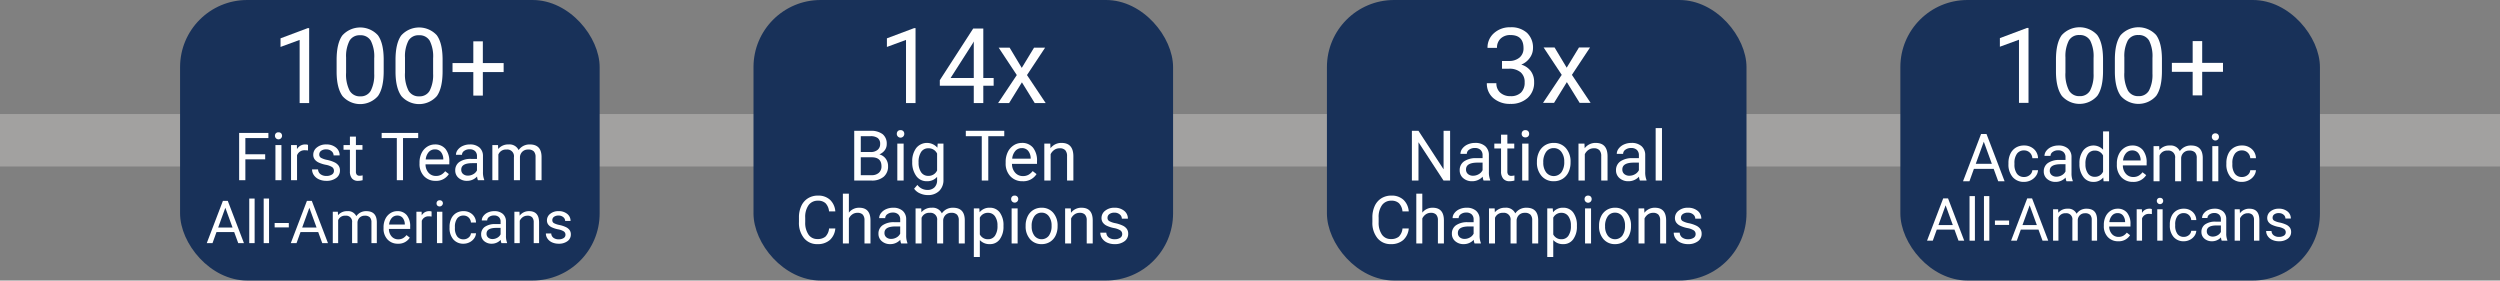 <svg id="Layer_1" data-name="Layer 1" xmlns="http://www.w3.org/2000/svg" viewBox="0 0 715 80.229"><rect x="0" y="0" width="715" height="80.229" fill="#808080" stroke="none"/><defs><style>.cls-1{fill:#a2a1a0;}.cls-2{fill:#183159;}.cls-3{fill:#fff;}</style></defs><rect class="cls-1" y="32.614" width="715" height="15"/><rect class="cls-2" x="51.5" width="120" height="80.229" rx="19.2"/><rect class="cls-2" x="379.5" width="120" height="80.229" rx="19.2"/><rect class="cls-2" x="543.5" width="120" height="80.229" rx="19.2"/><rect class="cls-2" x="215.5" width="120" height="80.229" rx="19.2"/><path class="cls-3" d="M88.421,31.98H85.697V13.918L80.233,15.925V13.464l7.764-2.915h.425Z" transform="translate(0 -2.501)"/><path class="cls-3" d="M109.735,22.883q0,4.761-1.626,7.075a6.756,6.756,0,0,1-10.137.051q-1.641-2.263-1.699-6.76V19.631q0-4.702,1.626-6.987a6.878,6.878,0,0,1,10.166-.081q1.626,2.205,1.67,6.804Zm-2.71-3.706a9.93,9.93,0,0,0-.967-5.017,3.328,3.328,0,0,0-3.062-1.575,3.284,3.284,0,0,0-3.032,1.567,9.695,9.695,0,0,0-.981,4.819v4.336a10.089,10.089,0,0,0,1.003,5.105,3.321,3.321,0,0,0,3.04,1.648,3.276,3.276,0,0,0,2.981-1.553,9.724,9.724,0,0,0,1.018-4.893Z" transform="translate(0 -2.501)"/><path class="cls-3" d="M126.581,22.883q0,4.761-1.626,7.075a6.756,6.756,0,0,1-10.137.051q-1.641-2.263-1.699-6.76V19.631q0-4.702,1.626-6.987a6.878,6.878,0,0,1,10.166-.081q1.626,2.205,1.67,6.804Zm-2.71-3.706a9.93,9.93,0,0,0-.967-5.017,3.328,3.328,0,0,0-3.062-1.575,3.284,3.284,0,0,0-3.032,1.567,9.695,9.695,0,0,0-.981,4.819v4.336a10.089,10.089,0,0,0,1.003,5.105,3.321,3.321,0,0,0,3.04,1.648,3.276,3.276,0,0,0,2.981-1.553,9.724,9.724,0,0,0,1.018-4.893Z" transform="translate(0 -2.501)"/><path class="cls-3" d="M138.094,20.539h5.947V23.103h-5.947V29.841h-2.725V23.103h-5.947V20.539h5.947V14.314h2.725Z" transform="translate(0 -2.501)"/><path class="cls-3" d="M75.843,48.071H70.174v5.965H68.393V40.528h8.368V41.985H70.174v4.629h5.668Z" transform="translate(0 -2.501)"/><path class="cls-3" d="M78.635,41.336a1.023,1.023,0,0,1,.255-.705.958.958,0,0,1,.756-.288.974.974,0,0,1,.761.288,1.015,1.015,0,0,1,.26.705,1.016,1.016,0,1,1-2.032,0Zm1.855,12.701H78.774V43.998h1.716Z" transform="translate(0 -2.501)"/><path class="cls-3" d="M88.089,45.538a5.182,5.182,0,0,0-.844-.065,2.261,2.261,0,0,0-2.292,1.438v7.125H83.237V43.998h1.67l.028,1.16a2.672,2.672,0,0,1,2.394-1.345,1.756,1.756,0,0,1,.761.13Z" transform="translate(0 -2.501)"/><path class="cls-3" d="M95.511,51.374a1.262,1.262,0,0,0-.524-1.081,5.038,5.038,0,0,0-1.827-.664,8.651,8.651,0,0,1-2.069-.668,2.948,2.948,0,0,1-1.132-.928,2.219,2.219,0,0,1-.366-1.28,2.604,2.604,0,0,1,1.044-2.087,4.075,4.075,0,0,1,2.667-.854,4.197,4.197,0,0,1,2.77.881,2.8,2.8,0,0,1,1.062,2.254H95.409a1.551,1.551,0,0,0-.598-1.215,2.246,2.246,0,0,0-1.508-.51,2.347,2.347,0,0,0-1.466.408,1.286,1.286,0,0,0-.529,1.067,1.04,1.04,0,0,0,.492.937,6.033,6.033,0,0,0,1.776.603,9.284,9.284,0,0,1,2.083.687,3.035,3.035,0,0,1,1.183.96,2.359,2.359,0,0,1,.385,1.368,2.57,2.57,0,0,1-1.076,2.157,4.516,4.516,0,0,1-2.792.812,5.058,5.058,0,0,1-2.134-.427,3.466,3.466,0,0,1-1.452-1.192,2.874,2.874,0,0,1-.524-1.656h1.716a1.777,1.777,0,0,0,.691,1.369,2.681,2.681,0,0,0,1.702.505,2.771,2.771,0,0,0,1.563-.394A1.212,1.212,0,0,0,95.511,51.374Z" transform="translate(0 -2.501)"/><path class="cls-3" d="M101.791,41.568V43.998h1.874v1.327h-1.874v6.233a1.394,1.394,0,0,0,.25.906,1.054,1.054,0,0,0,.854.302,4.16,4.16,0,0,0,.816-.111v1.383a5.002,5.002,0,0,1-1.317.185,2.137,2.137,0,0,1-1.735-.696A2.989,2.989,0,0,1,100.075,51.55v-6.225H98.248V43.998h1.828V41.568Z" transform="translate(0 -2.501)"/><path class="cls-3" d="M119.604,41.985h-4.342V54.036h-1.772V41.985h-4.333V40.528H119.604Z" transform="translate(0 -2.501)"/><path class="cls-3" d="M124.586,54.222a4.385,4.385,0,0,1-3.321-1.341,4.974,4.974,0,0,1-1.28-3.585v-.315a6.02,6.02,0,0,1,.571-2.667,4.448,4.448,0,0,1,1.596-1.837,4.013,4.013,0,0,1,2.222-.663,3.761,3.761,0,0,1,3.043,1.29,5.584,5.584,0,0,1,1.085,3.692V49.509h-6.8a3.569,3.569,0,0,0,.867,2.398,2.728,2.728,0,0,0,2.111.914,2.989,2.989,0,0,0,1.54-.371,3.867,3.867,0,0,0,1.104-.983l1.048.816A4.215,4.215,0,0,1,124.586,54.222Zm-.213-8.999a2.289,2.289,0,0,0-1.744.756,3.676,3.676,0,0,0-.872,2.12h5.028v-.13a3.273,3.273,0,0,0-.705-2.027A2.157,2.157,0,0,0,124.373,45.223Z" transform="translate(0 -2.501)"/><path class="cls-3" d="M136.684,54.036a3.587,3.587,0,0,1-.241-1.058,3.829,3.829,0,0,1-2.857,1.243,3.543,3.543,0,0,1-2.436-.84,2.716,2.716,0,0,1-.951-2.129,2.84,2.84,0,0,1,1.192-2.436,5.622,5.622,0,0,1,3.354-.867h1.67v-.789a1.929,1.929,0,0,0-.538-1.433A2.162,2.162,0,0,0,134.29,45.195a2.503,2.503,0,0,0-1.54.464,1.367,1.367,0,0,0-.622,1.123h-1.726a2.368,2.368,0,0,1,.534-1.452,3.642,3.642,0,0,1,1.447-1.108,4.869,4.869,0,0,1,2.008-.408,3.97,3.97,0,0,1,2.718.867,3.132,3.132,0,0,1,1.021,2.389v4.62a5.64,5.64,0,0,0,.353,2.199v.148Zm-2.848-1.308a3.016,3.016,0,0,0,1.531-.417,2.527,2.527,0,0,0,1.048-1.085V49.166h-1.345q-3.155,0-3.154,1.846a1.561,1.561,0,0,0,.538,1.262A2.066,2.066,0,0,0,133.835,52.728Z" transform="translate(0 -2.501)"/><path class="cls-3" d="M142.436,43.998l.046,1.113a3.707,3.707,0,0,1,2.978-1.299,2.87,2.87,0,0,1,2.867,1.614,3.805,3.805,0,0,1,1.303-1.169,3.851,3.851,0,0,1,1.897-.445q3.302,0,3.358,3.498v6.726h-1.716v-6.624a2.305,2.305,0,0,0-.492-1.609,2.165,2.165,0,0,0-1.651-.534,2.273,2.273,0,0,0-1.586.571,2.311,2.311,0,0,0-.733,1.535v6.661h-1.726V47.459a1.915,1.915,0,0,0-2.143-2.189,2.296,2.296,0,0,0-2.31,1.438v7.329H140.812V43.998Z" transform="translate(0 -2.501)"/><path class="cls-3" d="M66.979,68.873H61.916l-1.137,3.163H59.135L63.75,59.95h1.395l4.624,12.086H68.133Zm-4.582-1.303h4.109l-2.059-5.653Z" transform="translate(0 -2.501)"/><path class="cls-3" d="M72.823,72.036H71.287V59.286h1.536Z" transform="translate(0 -2.501)"/><path class="cls-3" d="M76.948,72.036H75.413V59.286h1.536Z" transform="translate(0 -2.501)"/><path class="cls-3" d="M82.601,67.528H78.55V66.276h4.051Z" transform="translate(0 -2.501)"/><path class="cls-3" d="M91.01,68.873H85.946l-1.137,3.163H83.166l4.615-12.086h1.395l4.624,12.086H92.164Zm-4.582-1.303h4.109L88.478,61.917Z" transform="translate(0 -2.501)"/><path class="cls-3" d="M96.629,63.055l.042.996a3.315,3.315,0,0,1,2.665-1.162,2.567,2.567,0,0,1,2.565,1.444,3.4,3.4,0,0,1,1.167-1.046,3.444,3.444,0,0,1,1.697-.398q2.955,0,3.005,3.129v6.019H106.233V66.11a2.061,2.061,0,0,0-.44-1.44,1.937,1.937,0,0,0-1.478-.478,2.039,2.039,0,0,0-1.419.511,2.071,2.071,0,0,0-.656,1.374v5.96h-1.544V66.151a1.714,1.714,0,0,0-1.917-1.959,2.054,2.054,0,0,0-2.067,1.287v6.558H95.177V63.055Z" transform="translate(0 -2.501)"/><path class="cls-3" d="M113.812,72.202a3.924,3.924,0,0,1-2.972-1.199,4.453,4.453,0,0,1-1.146-3.209v-.282a5.391,5.391,0,0,1,.51-2.386,3.985,3.985,0,0,1,1.428-1.644,3.585,3.585,0,0,1,1.988-.594,3.366,3.366,0,0,1,2.723,1.153,4.997,4.997,0,0,1,.971,3.304v.64h-6.084a3.191,3.191,0,0,0,.776,2.146,2.439,2.439,0,0,0,1.888.817,2.671,2.671,0,0,0,1.378-.332,3.447,3.447,0,0,0,.988-.879l.938.73A3.771,3.771,0,0,1,113.812,72.202Zm-.191-8.052a2.048,2.048,0,0,0-1.561.677,3.286,3.286,0,0,0-.78,1.896h4.499v-.116a2.924,2.924,0,0,0-.631-1.813A1.926,1.926,0,0,0,113.621,64.151Z" transform="translate(0 -2.501)"/><path class="cls-3" d="M123.433,64.433a4.566,4.566,0,0,0-.755-.059,2.023,2.023,0,0,0-2.05,1.287v6.375h-1.536V63.055h1.494l.025,1.037a2.392,2.392,0,0,1,2.142-1.203,1.559,1.559,0,0,1,.681.116Z" transform="translate(0 -2.501)"/><path class="cls-3" d="M124.852,60.672a.918.918,0,0,1,.228-.631.858.858,0,0,1,.677-.257.871.871,0,0,1,.681.257.907.907,0,0,1,.232.631.951.951,0,0,1-1.59.623A.889.889,0,0,1,124.852,60.672Zm1.66,11.364h-1.536V63.055h1.536Z" transform="translate(0 -2.501)"/><path class="cls-3" d="M132.572,70.948a2.212,2.212,0,0,0,1.436-.498,1.75,1.75,0,0,0,.681-1.244h1.453a2.786,2.786,0,0,1-.531,1.469,3.496,3.496,0,0,1-1.308,1.112,3.775,3.775,0,0,1-1.73.415,3.7,3.7,0,0,1-2.918-1.225,4.879,4.879,0,0,1-1.083-3.35v-.257a5.41,5.41,0,0,1,.481-2.333,3.664,3.664,0,0,1,1.382-1.585,3.922,3.922,0,0,1,2.129-.564,3.605,3.605,0,0,1,2.511.904,3.237,3.237,0,0,1,1.066,2.35h-1.453a2.116,2.116,0,0,0-.66-1.432,2.052,2.052,0,0,0-1.465-.561,2.148,2.148,0,0,0-1.814.843,3.955,3.955,0,0,0-.643,2.436v.291a3.878,3.878,0,0,0,.639,2.391A2.16,2.16,0,0,0,132.572,70.948Z" transform="translate(0 -2.501)"/><path class="cls-3" d="M143.413,72.036a3.22,3.22,0,0,1-.216-.946,3.427,3.427,0,0,1-2.557,1.112,3.169,3.169,0,0,1-2.179-.751,2.43,2.43,0,0,1-.851-1.905,2.537,2.537,0,0,1,1.067-2.179,5.026,5.026,0,0,1,3-.776h1.494v-.706a1.726,1.726,0,0,0-.481-1.282,1.934,1.934,0,0,0-1.419-.478,2.241,2.241,0,0,0-1.378.415,1.224,1.224,0,0,0-.556,1.005H137.793a2.119,2.119,0,0,1,.477-1.299,3.256,3.256,0,0,1,1.295-.992,4.349,4.349,0,0,1,1.797-.365,3.55,3.55,0,0,1,2.432.776,2.797,2.797,0,0,1,.913,2.137v4.135a5.05,5.05,0,0,0,.315,1.967v.133Zm-2.548-1.17a2.699,2.699,0,0,0,1.37-.374,2.261,2.261,0,0,0,.938-.972V67.678h-1.204q-2.822,0-2.822,1.652a1.399,1.399,0,0,0,.481,1.129A1.849,1.849,0,0,0,140.864,70.866Z" transform="translate(0 -2.501)"/><path class="cls-3" d="M148.567,63.055l.05,1.129a3.272,3.272,0,0,1,2.689-1.295q2.847,0,2.872,3.212v5.936h-1.536V66.093a2.067,2.067,0,0,0-.444-1.437,1.78,1.78,0,0,0-1.357-.465,2.217,2.217,0,0,0-1.312.398,2.706,2.706,0,0,0-.88,1.046v6.4h-1.536V63.055Z" transform="translate(0 -2.501)"/><path class="cls-3" d="M161.724,69.653a1.132,1.132,0,0,0-.469-.967,4.52,4.52,0,0,0-1.636-.594,7.722,7.722,0,0,1-1.851-.598,2.624,2.624,0,0,1-1.013-.83,1.982,1.982,0,0,1-.328-1.146,2.331,2.331,0,0,1,.934-1.867,3.645,3.645,0,0,1,2.387-.764,3.753,3.753,0,0,1,2.478.788,2.506,2.506,0,0,1,.951,2.018h-1.544a1.386,1.386,0,0,0-.536-1.088,2.007,2.007,0,0,0-1.349-.456,2.095,2.095,0,0,0-1.312.365,1.149,1.149,0,0,0-.473.954.932.932,0,0,0,.44.839,5.418,5.418,0,0,0,1.59.539,8.339,8.339,0,0,1,1.863.614,2.722,2.722,0,0,1,1.059.859,2.115,2.115,0,0,1,.344,1.225,2.298,2.298,0,0,1-.963,1.93,4.038,4.038,0,0,1-2.499.727,4.518,4.518,0,0,1-1.909-.382,3.11,3.11,0,0,1-1.299-1.066,2.569,2.569,0,0,1-.469-1.481h1.536a1.592,1.592,0,0,0,.618,1.224,2.399,2.399,0,0,0,1.523.452,2.474,2.474,0,0,0,1.398-.353A1.084,1.084,0,0,0,161.724,69.653Z" transform="translate(0 -2.501)"/><path class="cls-3" d="M261.844,31.98h-2.725V13.918L253.656,15.925V13.464l7.764-2.915h.425Z" transform="translate(0 -2.501)"/><path class="cls-3" d="M281.224,24.817h2.959v2.212h-2.959v4.951h-2.725V27.028H268.788V25.432l9.551-14.78h2.886Zm-9.36,0h6.636v-10.459l-.322.586Z" transform="translate(0 -2.501)"/><path class="cls-3" d="M292.225,21.916,295.741,16.13h3.164L293.719,23.967l5.347,8.013h-3.135L292.269,26.047l-3.662,5.933h-3.149l5.347-8.013L285.619,16.13h3.135Z" transform="translate(0 -2.501)"/><path class="cls-3" d="M580.154,31.92h-2.725V13.859l-5.464,2.007V13.404l7.764-2.915h.425Z" transform="translate(0 -2.501)"/><path class="cls-3" d="M601.468,22.823q0,4.761-1.626,7.075a6.756,6.756,0,0,1-10.137.051q-1.641-2.263-1.699-6.76V19.571q0-4.702,1.626-6.987a6.878,6.878,0,0,1,10.166-.081q1.626,2.205,1.67,6.804Zm-2.71-3.706a9.93,9.93,0,0,0-.967-5.017,3.328,3.328,0,0,0-3.062-1.575,3.284,3.284,0,0,0-3.032,1.567,9.695,9.695,0,0,0-.981,4.819V23.248a10.088,10.088,0,0,0,1.004,5.105,3.321,3.321,0,0,0,3.039,1.648,3.277,3.277,0,0,0,2.981-1.553,9.725,9.725,0,0,0,1.018-4.893Z" transform="translate(0 -2.501)"/><path class="cls-3" d="M618.313,22.823q0,4.761-1.626,7.075a6.756,6.756,0,0,1-10.137.051q-1.641-2.263-1.699-6.76V19.571q0-4.702,1.626-6.987a6.878,6.878,0,0,1,10.166-.081q1.626,2.205,1.67,6.804Zm-2.71-3.706a9.93,9.93,0,0,0-.967-5.017,3.328,3.328,0,0,0-3.062-1.575,3.284,3.284,0,0,0-3.032,1.567,9.695,9.695,0,0,0-.981,4.819V23.248a10.088,10.088,0,0,0,1.004,5.105,3.321,3.321,0,0,0,3.039,1.648,3.277,3.277,0,0,0,2.981-1.553,9.725,9.725,0,0,0,1.018-4.893Z" transform="translate(0 -2.501)"/><path class="cls-3" d="M629.827,20.48h5.947v2.563h-5.947v6.738h-2.725V23.043h-5.947V20.48h5.947V14.254h2.725Z" transform="translate(0 -2.501)"/><path class="cls-3" d="M429.573,19.938h2.036A4.475,4.475,0,0,0,434.627,18.927a3.377,3.377,0,0,0,1.099-2.651q0-3.75-3.735-3.75a3.884,3.884,0,0,0-2.805,1.003,3.512,3.512,0,0,0-1.048,2.659h-2.71a5.441,5.441,0,0,1,1.854-4.211,6.749,6.749,0,0,1,4.709-1.677,6.671,6.671,0,0,1,4.731,1.597,5.768,5.768,0,0,1,1.714,4.438,4.681,4.681,0,0,1-.9,2.695,5.441,5.441,0,0,1-2.454,1.948,5.243,5.243,0,0,1,2.718,1.846,5.126,5.126,0,0,1,.959,3.149,5.818,5.818,0,0,1-1.875,4.556,7.021,7.021,0,0,1-4.878,1.685,7.206,7.206,0,0,1-4.885-1.626,5.394,5.394,0,0,1-1.883-4.292h2.725a3.486,3.486,0,0,0,1.099,2.695,4.179,4.179,0,0,0,2.944,1.011,4.1,4.1,0,0,0,3.003-1.025,3.952,3.952,0,0,0,1.04-2.944,3.586,3.586,0,0,0-1.143-2.856,4.978,4.978,0,0,0-3.296-1.025h-2.036Z" transform="translate(0 -2.501)"/><path class="cls-3" d="M448.074,21.857l3.516-5.786h3.164l-5.186,7.837,5.347,8.013h-3.135L448.118,25.988l-3.662,5.933h-3.149l5.347-8.013L441.468,16.071h3.135Z" transform="translate(0 -2.501)"/><path class="cls-3" d="M244.309,54.136V39.918h4.648a5.395,5.395,0,0,1,3.481.957,3.45,3.45,0,0,1,1.167,2.832,2.889,2.889,0,0,1-.566,1.763,3.669,3.669,0,0,1-1.543,1.187,3.298,3.298,0,0,1,1.821,1.226,3.518,3.518,0,0,1,.669,2.153,3.803,3.803,0,0,1-1.24,3.008,5.13,5.13,0,0,1-3.506,1.094Zm1.875-8.154h2.832a2.971,2.971,0,0,0,1.968-.616,2.067,2.067,0,0,0,.737-1.674,2.034,2.034,0,0,0-.684-1.708,3.357,3.357,0,0,0-2.08-.533h-2.773Zm0,1.504v5.117h3.096a2.979,2.979,0,0,0,2.065-.679,2.384,2.384,0,0,0,.757-1.87q0-2.569-2.793-2.568Z" transform="translate(0 -2.501)"/><path class="cls-3" d="M256.487,40.767a1.077,1.077,0,0,1,.269-.742,1.009,1.009,0,0,1,.796-.303,1.024,1.024,0,0,1,.801.303,1.068,1.068,0,0,1,.273.742,1.07,1.07,0,1,1-2.139,0Zm1.953,13.369H256.633V43.57h1.807Z" transform="translate(0 -2.501)"/><path class="cls-3" d="M260.901,48.765a6.21,6.21,0,0,1,1.143-3.931,3.939,3.939,0,0,1,6.045-.093l.088-1.172h1.65v10.312a4.298,4.298,0,0,1-1.216,3.232,4.487,4.487,0,0,1-3.267,1.182,5.431,5.431,0,0,1-2.236-.488,3.853,3.853,0,0,1-1.67-1.338l.938-1.084a3.533,3.533,0,0,0,2.842,1.436,2.769,2.769,0,0,0,2.056-.742,2.836,2.836,0,0,0,.737-2.09v-.908a3.713,3.713,0,0,1-2.959,1.25,3.61,3.61,0,0,1-3.003-1.494A6.528,6.528,0,0,1,260.901,48.765Zm1.816.205a4.737,4.737,0,0,0,.732,2.808,2.38,2.38,0,0,0,2.051,1.021,2.646,2.646,0,0,0,2.51-1.553V46.422A2.677,2.677,0,0,0,265.52,44.908a2.401,2.401,0,0,0-2.061,1.025A5.161,5.161,0,0,0,262.717,48.97Z" transform="translate(0 -2.501)"/><path class="cls-3" d="M287.219,41.451h-4.57V54.136h-1.865V41.451h-4.561v-1.533h10.996Z" transform="translate(0 -2.501)"/><path class="cls-3" d="M292.463,54.332a4.616,4.616,0,0,1-3.496-1.411,5.237,5.237,0,0,1-1.348-3.774v-.332a6.341,6.341,0,0,1,.601-2.808,4.684,4.684,0,0,1,1.68-1.934,4.224,4.224,0,0,1,2.339-.698,3.958,3.958,0,0,1,3.203,1.357,5.877,5.877,0,0,1,1.143,3.887v.752h-7.158a3.756,3.756,0,0,0,.913,2.524,2.87,2.87,0,0,0,2.222.962,3.148,3.148,0,0,0,1.621-.391,4.068,4.068,0,0,0,1.162-1.035l1.104.859A4.436,4.436,0,0,1,292.463,54.332Zm-.225-9.473a2.409,2.409,0,0,0-1.836.796,3.87,3.87,0,0,0-.918,2.231h5.293v-.137a3.441,3.441,0,0,0-.742-2.134A2.269,2.269,0,0,0,292.239,44.859Z" transform="translate(0 -2.501)"/><path class="cls-3" d="M300.383,43.57l.059,1.328a3.85,3.85,0,0,1,3.164-1.523q3.349,0,3.379,3.779v6.982h-1.807V47.144a2.432,2.432,0,0,0-.522-1.689,2.093,2.093,0,0,0-1.597-.547,2.608,2.608,0,0,0-1.543.469,3.183,3.183,0,0,0-1.035,1.23v7.529h-1.807V43.57Z" transform="translate(0 -2.501)"/><path class="cls-3" d="M238.901,67.85a4.97,4.97,0,0,1-1.582,3.308,5.182,5.182,0,0,1-3.539,1.164,4.758,4.758,0,0,1-3.836-1.717,6.902,6.902,0,0,1-1.443-4.592V64.714a7.702,7.702,0,0,1,.672-3.312,5.023,5.023,0,0,1,1.907-2.193,5.303,5.303,0,0,1,2.857-.766,4.883,4.883,0,0,1,3.451,1.201,5.033,5.033,0,0,1,1.512,3.326h-1.791a3.886,3.886,0,0,0-1.006-2.346,3.048,3.048,0,0,0-2.167-.725,3.186,3.186,0,0,0-2.676,1.262A5.799,5.799,0,0,0,230.292,64.755v1.31a5.957,5.957,0,0,0,.918,3.5,2.966,2.966,0,0,0,2.57,1.3,3.428,3.428,0,0,0,2.277-.672,3.731,3.731,0,0,0,1.053-2.343Z" transform="translate(0 -2.501)"/><path class="cls-3" d="M242.779,63.313a3.649,3.649,0,0,1,2.969-1.4q3.182,0,3.21,3.59V72.136H247.242V65.493a2.316,2.316,0,0,0-.496-1.605,1.993,1.993,0,0,0-1.517-.52,2.477,2.477,0,0,0-1.466.445,3.02,3.02,0,0,0-.983,1.169V72.136H241.063v-14.25h1.716Z" transform="translate(0 -2.501)"/><path class="cls-3" d="M257.725,72.136a3.595,3.595,0,0,1-.241-1.058,3.829,3.829,0,0,1-2.857,1.243,3.541,3.541,0,0,1-2.436-.84,2.716,2.716,0,0,1-.951-2.129,2.839,2.839,0,0,1,1.192-2.436,5.622,5.622,0,0,1,3.354-.867h1.67V65.261a1.927,1.927,0,0,0-.538-1.433,2.16,2.16,0,0,0-1.586-.534,2.506,2.506,0,0,0-1.54.464,1.367,1.367,0,0,0-.622,1.123h-1.726a2.367,2.367,0,0,1,.534-1.452,3.642,3.642,0,0,1,1.447-1.108,4.861,4.861,0,0,1,2.008-.408,3.97,3.97,0,0,1,2.718.867,3.131,3.131,0,0,1,1.02,2.389v4.62a5.643,5.643,0,0,0,.353,2.199v.148ZM254.877,70.827a3.016,3.016,0,0,0,1.531-.417,2.526,2.526,0,0,0,1.048-1.085V67.265h-1.345q-3.155,0-3.154,1.847a1.562,1.562,0,0,0,.538,1.262A2.069,2.069,0,0,0,254.877,70.827Z" transform="translate(0 -2.501)"/><path class="cls-3" d="M263.477,62.098l.046,1.113a3.706,3.706,0,0,1,2.978-1.299,2.87,2.87,0,0,1,2.867,1.614,3.805,3.805,0,0,1,1.303-1.169,3.851,3.851,0,0,1,1.897-.445q3.302,0,3.358,3.497V72.136h-1.716v-6.624a2.304,2.304,0,0,0-.492-1.609,2.163,2.163,0,0,0-1.651-.534,2.274,2.274,0,0,0-1.586.571,2.31,2.31,0,0,0-.733,1.535V72.136H268.023V65.558a1.915,1.915,0,0,0-2.143-2.189,2.296,2.296,0,0,0-2.31,1.438v7.329h-1.716V62.098Z" transform="translate(0 -2.501)"/><path class="cls-3" d="M286.995,67.228a6.015,6.015,0,0,1-1.048,3.693,3.361,3.361,0,0,1-2.839,1.4,3.68,3.68,0,0,1-2.876-1.16v4.834h-1.716V62.098h1.568l.083,1.113a3.534,3.534,0,0,1,2.913-1.299,3.423,3.423,0,0,1,2.862,1.363,6.08,6.08,0,0,1,1.053,3.795Zm-1.716-.194a4.438,4.438,0,0,0-.724-2.682,2.332,2.332,0,0,0-1.985-.983,2.523,2.523,0,0,0-2.338,1.383V69.548a2.528,2.528,0,0,0,2.356,1.373,2.32,2.32,0,0,0,1.962-.979A4.842,4.842,0,0,0,285.279,67.033Z" transform="translate(0 -2.501)"/><path class="cls-3" d="M289.185,59.435a1.023,1.023,0,0,1,.255-.705.958.958,0,0,1,.756-.288.974.974,0,0,1,.761.288,1.015,1.015,0,0,1,.26.705,1.016,1.016,0,1,1-2.032,0ZM291.04,72.136h-1.716V62.098H291.04Z" transform="translate(0 -2.501)"/><path class="cls-3" d="M293.332,67.024a5.935,5.935,0,0,1,.58-2.653,4.33,4.33,0,0,1,1.614-1.818,4.395,4.395,0,0,1,2.361-.64,4.232,4.232,0,0,1,3.316,1.419,5.46,5.46,0,0,1,1.267,3.776v.12a5.979,5.979,0,0,1-.562,2.631,4.259,4.259,0,0,1-1.604,1.813,4.45,4.45,0,0,1-2.398.649,4.221,4.221,0,0,1-3.308-1.42,5.433,5.433,0,0,1-1.266-3.757Zm1.726.204a4.294,4.294,0,0,0,.775,2.682,2.624,2.624,0,0,0,4.151-.014,4.698,4.698,0,0,0,.77-2.872,4.285,4.285,0,0,0-.784-2.676,2.493,2.493,0,0,0-2.083-1.025,2.465,2.465,0,0,0-2.05,1.011A4.664,4.664,0,0,0,295.057,67.228Z" transform="translate(0 -2.501)"/><path class="cls-3" d="M306.246,62.098l.056,1.262a3.657,3.657,0,0,1,3.006-1.447q3.182,0,3.21,3.59V72.136h-1.716V65.493a2.316,2.316,0,0,0-.496-1.605,1.993,1.993,0,0,0-1.517-.52,2.477,2.477,0,0,0-1.466.445,3.02,3.02,0,0,0-.983,1.169V72.136h-1.716V62.098Z" transform="translate(0 -2.501)"/><path class="cls-3" d="M320.95,69.474a1.262,1.262,0,0,0-.524-1.081,5.037,5.037,0,0,0-1.827-.664,8.65,8.65,0,0,1-2.069-.668,2.944,2.944,0,0,1-1.132-.928,2.219,2.219,0,0,1-.366-1.28,2.603,2.603,0,0,1,1.044-2.087,4.072,4.072,0,0,1,2.667-.854,4.199,4.199,0,0,1,2.77.881,2.801,2.801,0,0,1,1.062,2.255h-1.726a1.553,1.553,0,0,0-.598-1.216,2.245,2.245,0,0,0-1.508-.51,2.344,2.344,0,0,0-1.466.408,1.285,1.285,0,0,0-.529,1.066,1.04,1.04,0,0,0,.492.938,6.05,6.05,0,0,0,1.776.603,9.309,9.309,0,0,1,2.083.687,3.036,3.036,0,0,1,1.183.961,2.359,2.359,0,0,1,.385,1.368,2.57,2.57,0,0,1-1.076,2.157,4.516,4.516,0,0,1-2.792.812,5.058,5.058,0,0,1-2.134-.427,3.466,3.466,0,0,1-1.452-1.192A2.875,2.875,0,0,1,314.688,69.046h1.716a1.775,1.775,0,0,0,.691,1.369,2.681,2.681,0,0,0,1.702.506,2.771,2.771,0,0,0,1.563-.395A1.212,1.212,0,0,0,320.95,69.474Z" transform="translate(0 -2.501)"/><path class="cls-3" d="M414.729,54.136h-1.885l-7.158-10.957v10.957h-1.885V39.918h1.885l7.178,11.006V39.918h1.865Z" transform="translate(0 -2.501)"/><path class="cls-3" d="M424.3,54.136a3.831,3.831,0,0,1-.254-1.113,4.029,4.029,0,0,1-3.008,1.309,3.731,3.731,0,0,1-2.563-.884,2.861,2.861,0,0,1-1.001-2.241,2.989,2.989,0,0,1,1.255-2.563,5.917,5.917,0,0,1,3.53-.913h1.758v-.83a2.028,2.028,0,0,0-.566-1.509,2.274,2.274,0,0,0-1.67-.562,2.634,2.634,0,0,0-1.621.488,1.44,1.44,0,0,0-.654,1.182h-1.816a2.496,2.496,0,0,1,.562-1.528,3.842,3.842,0,0,1,1.523-1.167,5.126,5.126,0,0,1,2.114-.43,4.175,4.175,0,0,1,2.861.913,3.29,3.29,0,0,1,1.074,2.515v4.863a5.951,5.951,0,0,0,.371,2.314v.156Zm-2.998-1.377a3.175,3.175,0,0,0,1.611-.439,2.656,2.656,0,0,0,1.104-1.143v-2.168h-1.416q-3.319,0-3.32,1.943a1.646,1.646,0,0,0,.566,1.328A2.18,2.18,0,0,0,421.302,52.759Z" transform="translate(0 -2.501)"/><path class="cls-3" d="M431.106,41.011V43.57h1.973v1.396h-1.973v6.561a1.465,1.465,0,0,0,.264.953,1.11,1.11,0,0,0,.898.318,4.365,4.365,0,0,0,.859-.117v1.456a5.245,5.245,0,0,1-1.387.194,2.251,2.251,0,0,1-1.826-.732,3.146,3.146,0,0,1-.615-2.08V44.966H427.376V43.57h1.924V41.011Z" transform="translate(0 -2.501)"/><path class="cls-3" d="M435.198,40.767a1.08,1.08,0,0,1,.269-.742,1.01,1.01,0,0,1,.796-.303,1.024,1.024,0,0,1,.801.303,1.065,1.065,0,0,1,.273.742,1.031,1.031,0,0,1-.273.732,1.042,1.042,0,0,1-.801.293,1.027,1.027,0,0,1-.796-.293A1.044,1.044,0,0,1,435.198,40.767Zm1.953,13.369h-1.807V43.57h1.807Z" transform="translate(0 -2.501)"/><path class="cls-3" d="M439.563,48.756a6.249,6.249,0,0,1,.61-2.793,4.558,4.558,0,0,1,1.699-1.914,4.628,4.628,0,0,1,2.485-.674,4.455,4.455,0,0,1,3.491,1.494,5.748,5.748,0,0,1,1.333,3.975v.127a6.285,6.285,0,0,1-.591,2.769,4.484,4.484,0,0,1-1.689,1.909,4.679,4.679,0,0,1-2.524.684,4.446,4.446,0,0,1-3.481-1.494,5.719,5.719,0,0,1-1.333-3.955Zm1.816.215a4.524,4.524,0,0,0,.815,2.822,2.763,2.763,0,0,0,4.37-.015,4.939,4.939,0,0,0,.811-3.022,4.508,4.508,0,0,0-.825-2.817,2.623,2.623,0,0,0-2.192-1.079,2.595,2.595,0,0,0-2.158,1.064A4.906,4.906,0,0,0,441.38,48.97Z" transform="translate(0 -2.501)"/><path class="cls-3" d="M453.157,43.57l.059,1.328a3.851,3.851,0,0,1,3.164-1.523q3.35,0,3.379,3.779v6.982h-1.807V47.144a2.43,2.43,0,0,0-.522-1.689,2.093,2.093,0,0,0-1.597-.547,2.609,2.609,0,0,0-1.543.469,3.192,3.192,0,0,0-1.035,1.23v7.529h-1.807V43.57Z" transform="translate(0 -2.501)"/><path class="cls-3" d="M469.007,54.136a3.83,3.83,0,0,1-.254-1.113,4.029,4.029,0,0,1-3.008,1.309,3.731,3.731,0,0,1-2.563-.884,2.861,2.861,0,0,1-1.001-2.241,2.989,2.989,0,0,1,1.255-2.563,5.917,5.917,0,0,1,3.53-.913h1.758v-.83a2.028,2.028,0,0,0-.566-1.509,2.274,2.274,0,0,0-1.67-.562,2.634,2.634,0,0,0-1.621.488,1.44,1.44,0,0,0-.654,1.182h-1.816a2.496,2.496,0,0,1,.562-1.528,3.842,3.842,0,0,1,1.523-1.167,5.126,5.126,0,0,1,2.114-.43,4.175,4.175,0,0,1,2.861.913,3.29,3.29,0,0,1,1.074,2.515v4.863a5.951,5.951,0,0,0,.371,2.314v.156Zm-2.998-1.377a3.175,3.175,0,0,0,1.611-.439,2.656,2.656,0,0,0,1.104-1.143v-2.168h-1.416q-3.319,0-3.32,1.943a1.646,1.646,0,0,0,.566,1.328A2.18,2.18,0,0,0,466.009,52.759Z" transform="translate(0 -2.501)"/><path class="cls-3" d="M475.325,54.136h-1.807v-15h1.807Z" transform="translate(0 -2.501)"/><path class="cls-3" d="M402.901,67.85a4.97,4.97,0,0,1-1.582,3.308,5.183,5.183,0,0,1-3.539,1.164,4.758,4.758,0,0,1-3.836-1.717,6.901,6.901,0,0,1-1.443-4.592V64.714a7.697,7.697,0,0,1,.673-3.312,5.024,5.024,0,0,1,1.906-2.194,5.304,5.304,0,0,1,2.857-.766,4.883,4.883,0,0,1,3.451,1.201,5.033,5.033,0,0,1,1.513,3.326h-1.791a3.882,3.882,0,0,0-1.006-2.345,3.046,3.046,0,0,0-2.167-.726,3.185,3.185,0,0,0-2.676,1.263A5.794,5.794,0,0,0,394.292,64.755v1.31a5.957,5.957,0,0,0,.918,3.5,2.966,2.966,0,0,0,2.57,1.3,3.428,3.428,0,0,0,2.277-.672,3.728,3.728,0,0,0,1.053-2.343Z" transform="translate(0 -2.501)"/><path class="cls-3" d="M406.779,63.314a3.65,3.65,0,0,1,2.969-1.401q3.182,0,3.21,3.591V72.136h-1.717V65.493a2.311,2.311,0,0,0-.496-1.604,1.988,1.988,0,0,0-1.517-.52,2.476,2.476,0,0,0-1.466.445,3.016,3.016,0,0,0-.983,1.169V72.136h-1.717v-14.25h1.717Z" transform="translate(0 -2.501)"/><path class="cls-3" d="M421.725,72.136a3.611,3.611,0,0,1-.241-1.058,3.828,3.828,0,0,1-2.857,1.243,3.542,3.542,0,0,1-2.436-.84,2.716,2.716,0,0,1-.95-2.129,2.841,2.841,0,0,1,1.191-2.436,5.624,5.624,0,0,1,3.354-.867h1.67v-.788a1.93,1.93,0,0,0-.538-1.434,2.165,2.165,0,0,0-1.587-.533,2.5,2.5,0,0,0-1.54.464,1.368,1.368,0,0,0-.621,1.122h-1.726a2.372,2.372,0,0,1,.533-1.452,3.642,3.642,0,0,1,1.447-1.108,4.879,4.879,0,0,1,2.009-.408,3.968,3.968,0,0,1,2.718.867,3.132,3.132,0,0,1,1.021,2.39v4.619a5.643,5.643,0,0,0,.353,2.199v.148ZM418.877,70.827a3.014,3.014,0,0,0,1.53-.417,2.527,2.527,0,0,0,1.049-1.085V67.266h-1.346q-3.154,0-3.154,1.846a1.563,1.563,0,0,0,.538,1.262A2.069,2.069,0,0,0,418.877,70.827Z" transform="translate(0 -2.501)"/><path class="cls-3" d="M427.477,62.098l.047,1.113a3.708,3.708,0,0,1,2.978-1.299,2.871,2.871,0,0,1,2.867,1.614,3.808,3.808,0,0,1,1.303-1.169,3.852,3.852,0,0,1,1.897-.445q3.303,0,3.358,3.498V72.136h-1.716v-6.624a2.304,2.304,0,0,0-.492-1.609,2.166,2.166,0,0,0-1.651-.533,2.272,2.272,0,0,0-1.586.57,2.315,2.315,0,0,0-.733,1.535V72.136h-1.726V65.559a1.915,1.915,0,0,0-2.143-2.189,2.297,2.297,0,0,0-2.311,1.438v7.329h-1.716V62.098Z" transform="translate(0 -2.501)"/><path class="cls-3" d="M450.995,67.229a6.011,6.011,0,0,1-1.049,3.692,3.361,3.361,0,0,1-2.839,1.4,3.68,3.68,0,0,1-2.876-1.16v4.834h-1.716V62.098H444.083l.084,1.113a3.537,3.537,0,0,1,2.913-1.299,3.424,3.424,0,0,1,2.862,1.364,6.08,6.08,0,0,1,1.053,3.794Zm-1.717-.195a4.433,4.433,0,0,0-.724-2.681,2.332,2.332,0,0,0-1.985-.983,2.524,2.524,0,0,0-2.338,1.382V69.548a2.529,2.529,0,0,0,2.356,1.373,2.321,2.321,0,0,0,1.963-.979A4.84,4.84,0,0,0,449.278,67.033Z" transform="translate(0 -2.501)"/><path class="cls-3" d="M453.185,59.435a1.025,1.025,0,0,1,.255-.705.958.958,0,0,1,.756-.288.973.973,0,0,1,.761.288,1.015,1.015,0,0,1,.26.705,1.016,1.016,0,1,1-2.031,0ZM455.04,72.136h-1.717V62.098H455.04Z" transform="translate(0 -2.501)"/><path class="cls-3" d="M457.331,67.025a5.926,5.926,0,0,1,.58-2.653,4.33,4.33,0,0,1,1.614-1.818,4.394,4.394,0,0,1,2.361-.641,4.233,4.233,0,0,1,3.316,1.42,5.459,5.459,0,0,1,1.267,3.775v.121a5.981,5.981,0,0,1-.562,2.63,4.259,4.259,0,0,1-1.604,1.813,4.451,4.451,0,0,1-2.398.649,4.22,4.22,0,0,1-3.308-1.42,5.433,5.433,0,0,1-1.267-3.757Zm1.726.204a4.291,4.291,0,0,0,.775,2.681,2.624,2.624,0,0,0,4.151-.014,4.701,4.701,0,0,0,.77-2.871,4.289,4.289,0,0,0-.783-2.677,2.494,2.494,0,0,0-2.083-1.025,2.466,2.466,0,0,0-2.051,1.012A4.66,4.66,0,0,0,459.057,67.229Z" transform="translate(0 -2.501)"/><path class="cls-3" d="M470.245,62.098l.056,1.262a3.657,3.657,0,0,1,3.006-1.447q3.182,0,3.21,3.591V72.136h-1.716V65.493a2.316,2.316,0,0,0-.496-1.604,1.99,1.99,0,0,0-1.518-.52,2.478,2.478,0,0,0-1.466.445,3.024,3.024,0,0,0-.983,1.169V72.136h-1.716V62.098Z" transform="translate(0 -2.501)"/><path class="cls-3" d="M484.95,69.474a1.263,1.263,0,0,0-.524-1.081,5.047,5.047,0,0,0-1.827-.663,8.65,8.65,0,0,1-2.069-.668,2.949,2.949,0,0,1-1.132-.928,2.219,2.219,0,0,1-.366-1.28,2.605,2.605,0,0,1,1.044-2.088,4.077,4.077,0,0,1,2.667-.854,4.196,4.196,0,0,1,2.77.882,2.799,2.799,0,0,1,1.062,2.254h-1.726a1.549,1.549,0,0,0-.598-1.215,2.247,2.247,0,0,0-1.508-.511,2.35,2.35,0,0,0-1.466.408,1.286,1.286,0,0,0-.529,1.067,1.04,1.04,0,0,0,.492.937,6.01,6.01,0,0,0,1.776.604,9.268,9.268,0,0,1,2.083.687,3.042,3.042,0,0,1,1.183.96,2.358,2.358,0,0,1,.385,1.368,2.569,2.569,0,0,1-1.076,2.157,4.516,4.516,0,0,1-2.792.812,5.057,5.057,0,0,1-2.134-.427,3.463,3.463,0,0,1-1.452-1.192,2.872,2.872,0,0,1-.524-1.656h1.717a1.772,1.772,0,0,0,.691,1.369,2.681,2.681,0,0,0,1.702.506,2.772,2.772,0,0,0,1.563-.395A1.212,1.212,0,0,0,484.95,69.474Z" transform="translate(0 -2.501)"/><path class="cls-3" d="M570.194,50.802h-5.659l-1.271,3.535h-1.837l5.158-13.508h1.559l5.167,13.508h-1.827Zm-5.121-1.457H569.666l-2.301-6.318Z" transform="translate(0 -2.501)"/><path class="cls-3" d="M578.888,53.121a2.472,2.472,0,0,0,1.604-.557,1.958,1.958,0,0,0,.761-1.392h1.624a3.121,3.121,0,0,1-.594,1.642,3.917,3.917,0,0,1-1.461,1.243,4.222,4.222,0,0,1-1.935.464A4.134,4.134,0,0,1,575.627,53.154a5.449,5.449,0,0,1-1.211-3.744v-.288a6.034,6.034,0,0,1,.538-2.607,4.093,4.093,0,0,1,1.545-1.772,4.387,4.387,0,0,1,2.379-.631,4.027,4.027,0,0,1,2.807,1.011,3.616,3.616,0,0,1,1.192,2.625h-1.624a2.367,2.367,0,0,0-.737-1.601,2.297,2.297,0,0,0-1.638-.626,2.4,2.4,0,0,0-2.026.941,4.422,4.422,0,0,0-.72,2.723v.325a4.331,4.331,0,0,0,.715,2.672A2.412,2.412,0,0,0,578.888,53.121Z" transform="translate(0 -2.501)"/><path class="cls-3" d="M591.004,54.337a3.571,3.571,0,0,1-.241-1.058,3.829,3.829,0,0,1-2.857,1.243,3.541,3.541,0,0,1-2.436-.84,2.716,2.716,0,0,1-.951-2.129,2.839,2.839,0,0,1,1.192-2.436,5.621,5.621,0,0,1,3.354-.867h1.67v-.789a1.929,1.929,0,0,0-.538-1.433,2.161,2.161,0,0,0-1.586-.534,2.503,2.503,0,0,0-1.54.464,1.366,1.366,0,0,0-.622,1.123h-1.726a2.366,2.366,0,0,1,.534-1.452,3.642,3.642,0,0,1,1.447-1.108,4.866,4.866,0,0,1,2.008-.408,3.972,3.972,0,0,1,2.719.867,3.134,3.134,0,0,1,1.021,2.389v4.62a5.64,5.64,0,0,0,.353,2.199v.148Zm-2.849-1.308a3.018,3.018,0,0,0,1.531-.417,2.526,2.526,0,0,0,1.048-1.085V49.466h-1.345q-3.155,0-3.154,1.846a1.56,1.56,0,0,0,.538,1.262A2.066,2.066,0,0,0,588.155,53.028Z" transform="translate(0 -2.501)"/><path class="cls-3" d="M594.724,49.234a5.884,5.884,0,0,1,1.095-3.716,3.725,3.725,0,0,1,5.659-.199V40.087h1.717v14.25h-1.577l-.084-1.076a3.494,3.494,0,0,1-2.866,1.262,3.429,3.429,0,0,1-2.844-1.429,5.949,5.949,0,0,1-1.1-3.729Zm1.717.195a4.447,4.447,0,0,0,.705,2.672,2.278,2.278,0,0,0,1.948.965,2.503,2.503,0,0,0,2.384-1.466V46.989a2.523,2.523,0,0,0-2.365-1.419,2.289,2.289,0,0,0-1.967.974A4.898,4.898,0,0,0,596.44,49.429Z" transform="translate(0 -2.501)"/><path class="cls-3" d="M610.022,54.522a4.384,4.384,0,0,1-3.321-1.341,4.974,4.974,0,0,1-1.28-3.585v-.315a6.019,6.019,0,0,1,.57-2.667,4.448,4.448,0,0,1,1.596-1.837,4.014,4.014,0,0,1,2.222-.663,3.761,3.761,0,0,1,3.043,1.29,5.584,5.584,0,0,1,1.086,3.692v.714h-6.801a3.571,3.571,0,0,0,.867,2.398,2.729,2.729,0,0,0,2.111.914,2.99,2.99,0,0,0,1.54-.371,3.871,3.871,0,0,0,1.104-.983l1.049.816A4.216,4.216,0,0,1,610.022,54.522Zm-.214-8.999a2.29,2.29,0,0,0-1.744.756,3.679,3.679,0,0,0-.872,2.12h5.028V48.269a3.27,3.27,0,0,0-.705-2.027A2.156,2.156,0,0,0,609.809,45.523Z" transform="translate(0 -2.501)"/><path class="cls-3" d="M617.537,44.298l.046,1.113a3.708,3.708,0,0,1,2.979-1.299,2.869,2.869,0,0,1,2.866,1.614,3.802,3.802,0,0,1,1.304-1.169,3.85,3.85,0,0,1,1.897-.445q3.302,0,3.358,3.498v6.726h-1.717v-6.624a2.307,2.307,0,0,0-.491-1.609,2.166,2.166,0,0,0-1.651-.534,2.274,2.274,0,0,0-1.587.571,2.309,2.309,0,0,0-.732,1.535v6.661H622.083V47.759a1.915,1.915,0,0,0-2.144-2.189,2.295,2.295,0,0,0-2.31,1.438v7.329h-1.717V44.298Z" transform="translate(0 -2.501)"/><path class="cls-3" d="M632.585,41.636a1.025,1.025,0,0,1,.255-.705.958.958,0,0,1,.756-.288.973.973,0,0,1,.761.288,1.015,1.015,0,0,1,.26.705,1.016,1.016,0,1,1-2.031,0Zm1.855,12.701h-1.717V44.298h1.717Z" transform="translate(0 -2.501)"/><path class="cls-3" d="M641.213,53.121a2.471,2.471,0,0,0,1.604-.557,1.958,1.958,0,0,0,.761-1.392h1.624a3.121,3.121,0,0,1-.594,1.642,3.917,3.917,0,0,1-1.461,1.243,4.222,4.222,0,0,1-1.935.464,4.134,4.134,0,0,1-3.261-1.368,5.449,5.449,0,0,1-1.211-3.744v-.288a6.034,6.034,0,0,1,.538-2.607,4.093,4.093,0,0,1,1.545-1.772,4.387,4.387,0,0,1,2.379-.631,4.027,4.027,0,0,1,2.807,1.011,3.616,3.616,0,0,1,1.192,2.625h-1.624a2.367,2.367,0,0,0-.737-1.601,2.297,2.297,0,0,0-1.638-.626,2.4,2.4,0,0,0-2.026.941,4.422,4.422,0,0,0-.72,2.723v.325a4.331,4.331,0,0,0,.715,2.672A2.412,2.412,0,0,0,641.213,53.121Z" transform="translate(0 -2.501)"/><path class="cls-3" d="M558.979,68.173H553.915l-1.137,3.163h-1.644L555.75,59.25h1.395l4.623,12.086h-1.635Zm-4.582-1.303h4.109L556.447,61.217Z" transform="translate(0 -2.501)"/><path class="cls-3" d="M564.822,71.336h-1.535v-12.75h1.535Z" transform="translate(0 -2.501)"/><path class="cls-3" d="M568.948,71.336h-1.536v-12.75h1.536Z" transform="translate(0 -2.501)"/><path class="cls-3" d="M574.601,66.828H570.55V65.575h4.051Z" transform="translate(0 -2.501)"/><path class="cls-3" d="M583.01,68.173h-5.063l-1.138,3.163H575.165l4.615-12.086h1.395l4.624,12.086h-1.636Zm-4.582-1.303h4.108L580.478,61.217Z" transform="translate(0 -2.501)"/><path class="cls-3" d="M588.629,62.355l.042.996a3.314,3.314,0,0,1,2.664-1.162,2.568,2.568,0,0,1,2.565,1.444,3.403,3.403,0,0,1,1.166-1.046,3.445,3.445,0,0,1,1.697-.398q2.956,0,3.005,3.129v6.019H598.233V65.409a2.059,2.059,0,0,0-.44-1.44,1.935,1.935,0,0,0-1.478-.478,2.038,2.038,0,0,0-1.419.511,2.072,2.072,0,0,0-.656,1.374v5.96h-1.544V65.45a1.713,1.713,0,0,0-1.917-1.959,2.055,2.055,0,0,0-2.067,1.287v6.558h-1.535V62.355Z" transform="translate(0 -2.501)"/><path class="cls-3" d="M605.812,71.502a3.924,3.924,0,0,1-2.972-1.199,4.453,4.453,0,0,1-1.145-3.209v-.282a5.392,5.392,0,0,1,.511-2.386,3.985,3.985,0,0,1,1.428-1.644,3.584,3.584,0,0,1,1.988-.594,3.366,3.366,0,0,1,2.723,1.153,4.997,4.997,0,0,1,.971,3.304v.64h-6.084a3.186,3.186,0,0,0,.776,2.146,2.438,2.438,0,0,0,1.888.817,2.669,2.669,0,0,0,1.378-.332,3.431,3.431,0,0,0,.988-.88l.938.731A3.77,3.77,0,0,1,605.812,71.502Zm-.19-8.052a2.047,2.047,0,0,0-1.561.677,3.283,3.283,0,0,0-.78,1.896h4.499v-.116a2.93,2.93,0,0,0-.631-1.813A1.927,1.927,0,0,0,605.621,63.45Z" transform="translate(0 -2.501)"/><path class="cls-3" d="M615.433,63.733a4.568,4.568,0,0,0-.756-.059,2.023,2.023,0,0,0-2.05,1.287v6.375h-1.536V62.355H612.585l.025,1.037a2.391,2.391,0,0,1,2.142-1.203,1.56,1.56,0,0,1,.681.116Z" transform="translate(0 -2.501)"/><path class="cls-3" d="M616.852,59.972a.916.916,0,0,1,.229-.631.858.858,0,0,1,.677-.257.871.871,0,0,1,.681.257.91.91,0,0,1,.232.631.909.909,0,1,1-1.818,0Zm1.66,11.364h-1.535V62.355h1.535Z" transform="translate(0 -2.501)"/><path class="cls-3" d="M624.571,70.248a2.215,2.215,0,0,0,1.437-.498,1.756,1.756,0,0,0,.681-1.245h1.452a2.778,2.778,0,0,1-.531,1.47,3.488,3.488,0,0,1-1.308,1.112,3.773,3.773,0,0,1-1.73.415,3.701,3.701,0,0,1-2.918-1.225,4.879,4.879,0,0,1-1.083-3.35V66.671a5.417,5.417,0,0,1,.481-2.333,3.671,3.671,0,0,1,1.382-1.585,3.923,3.923,0,0,1,2.13-.564,3.605,3.605,0,0,1,2.511.904,3.233,3.233,0,0,1,1.066,2.35h-1.452a2.119,2.119,0,0,0-.66-1.432,2.05,2.05,0,0,0-1.465-.561,2.15,2.15,0,0,0-1.814.843,3.955,3.955,0,0,0-.643,2.436v.291a3.883,3.883,0,0,0,.639,2.391A2.161,2.161,0,0,0,624.571,70.248Z" transform="translate(0 -2.501)"/><path class="cls-3" d="M635.412,71.336a3.252,3.252,0,0,1-.216-.946,3.426,3.426,0,0,1-2.557,1.112,3.17,3.17,0,0,1-2.179-.751,2.43,2.43,0,0,1-.851-1.905,2.537,2.537,0,0,1,1.066-2.179,5.027,5.027,0,0,1,3.001-.776h1.494v-.706a1.728,1.728,0,0,0-.481-1.282,1.935,1.935,0,0,0-1.42-.478,2.242,2.242,0,0,0-1.378.415,1.225,1.225,0,0,0-.556,1.005H629.793a2.121,2.121,0,0,1,.477-1.299,3.256,3.256,0,0,1,1.295-.992,4.351,4.351,0,0,1,1.798-.365,3.549,3.549,0,0,1,2.432.776,2.794,2.794,0,0,1,.913,2.137v4.135a5.06,5.06,0,0,0,.315,1.967v.133Zm-2.548-1.17a2.698,2.698,0,0,0,1.369-.374,2.265,2.265,0,0,0,.938-.972V66.978h-1.204q-2.821,0-2.822,1.652A1.4,1.4,0,0,0,631.627,69.759,1.85,1.85,0,0,0,632.864,70.166Z" transform="translate(0 -2.501)"/><path class="cls-3" d="M640.567,62.355l.05,1.129a3.271,3.271,0,0,1,2.689-1.295q2.846,0,2.872,3.212v5.936h-1.536V65.393a2.065,2.065,0,0,0-.444-1.437,1.778,1.778,0,0,0-1.356-.465,2.216,2.216,0,0,0-1.312.398,2.697,2.697,0,0,0-.88,1.046v6.4h-1.536V62.355Z" transform="translate(0 -2.501)"/><path class="cls-3" d="M653.724,68.953a1.13,1.13,0,0,0-.469-.967,4.513,4.513,0,0,0-1.636-.594,7.722,7.722,0,0,1-1.851-.598,2.628,2.628,0,0,1-1.013-.83,1.982,1.982,0,0,1-.328-1.146,2.331,2.331,0,0,1,.934-1.867,3.646,3.646,0,0,1,2.387-.764,3.752,3.752,0,0,1,2.478.788,2.506,2.506,0,0,1,.951,2.018h-1.544a1.387,1.387,0,0,0-.536-1.088,2.006,2.006,0,0,0-1.349-.456,2.096,2.096,0,0,0-1.312.365,1.148,1.148,0,0,0-.473.954.933.933,0,0,0,.439.839,5.423,5.423,0,0,0,1.59.539,8.321,8.321,0,0,1,1.863.614,2.715,2.715,0,0,1,1.059.859,2.115,2.115,0,0,1,.345,1.225,2.299,2.299,0,0,1-.963,1.93,4.04,4.04,0,0,1-2.499.727,4.521,4.521,0,0,1-1.909-.382,3.113,3.113,0,0,1-1.299-1.066,2.575,2.575,0,0,1-.469-1.482h1.535a1.595,1.595,0,0,0,.618,1.225,2.399,2.399,0,0,0,1.523.452,2.472,2.472,0,0,0,1.398-.353A1.084,1.084,0,0,0,653.724,68.953Z" transform="translate(0 -2.501)"/></svg>